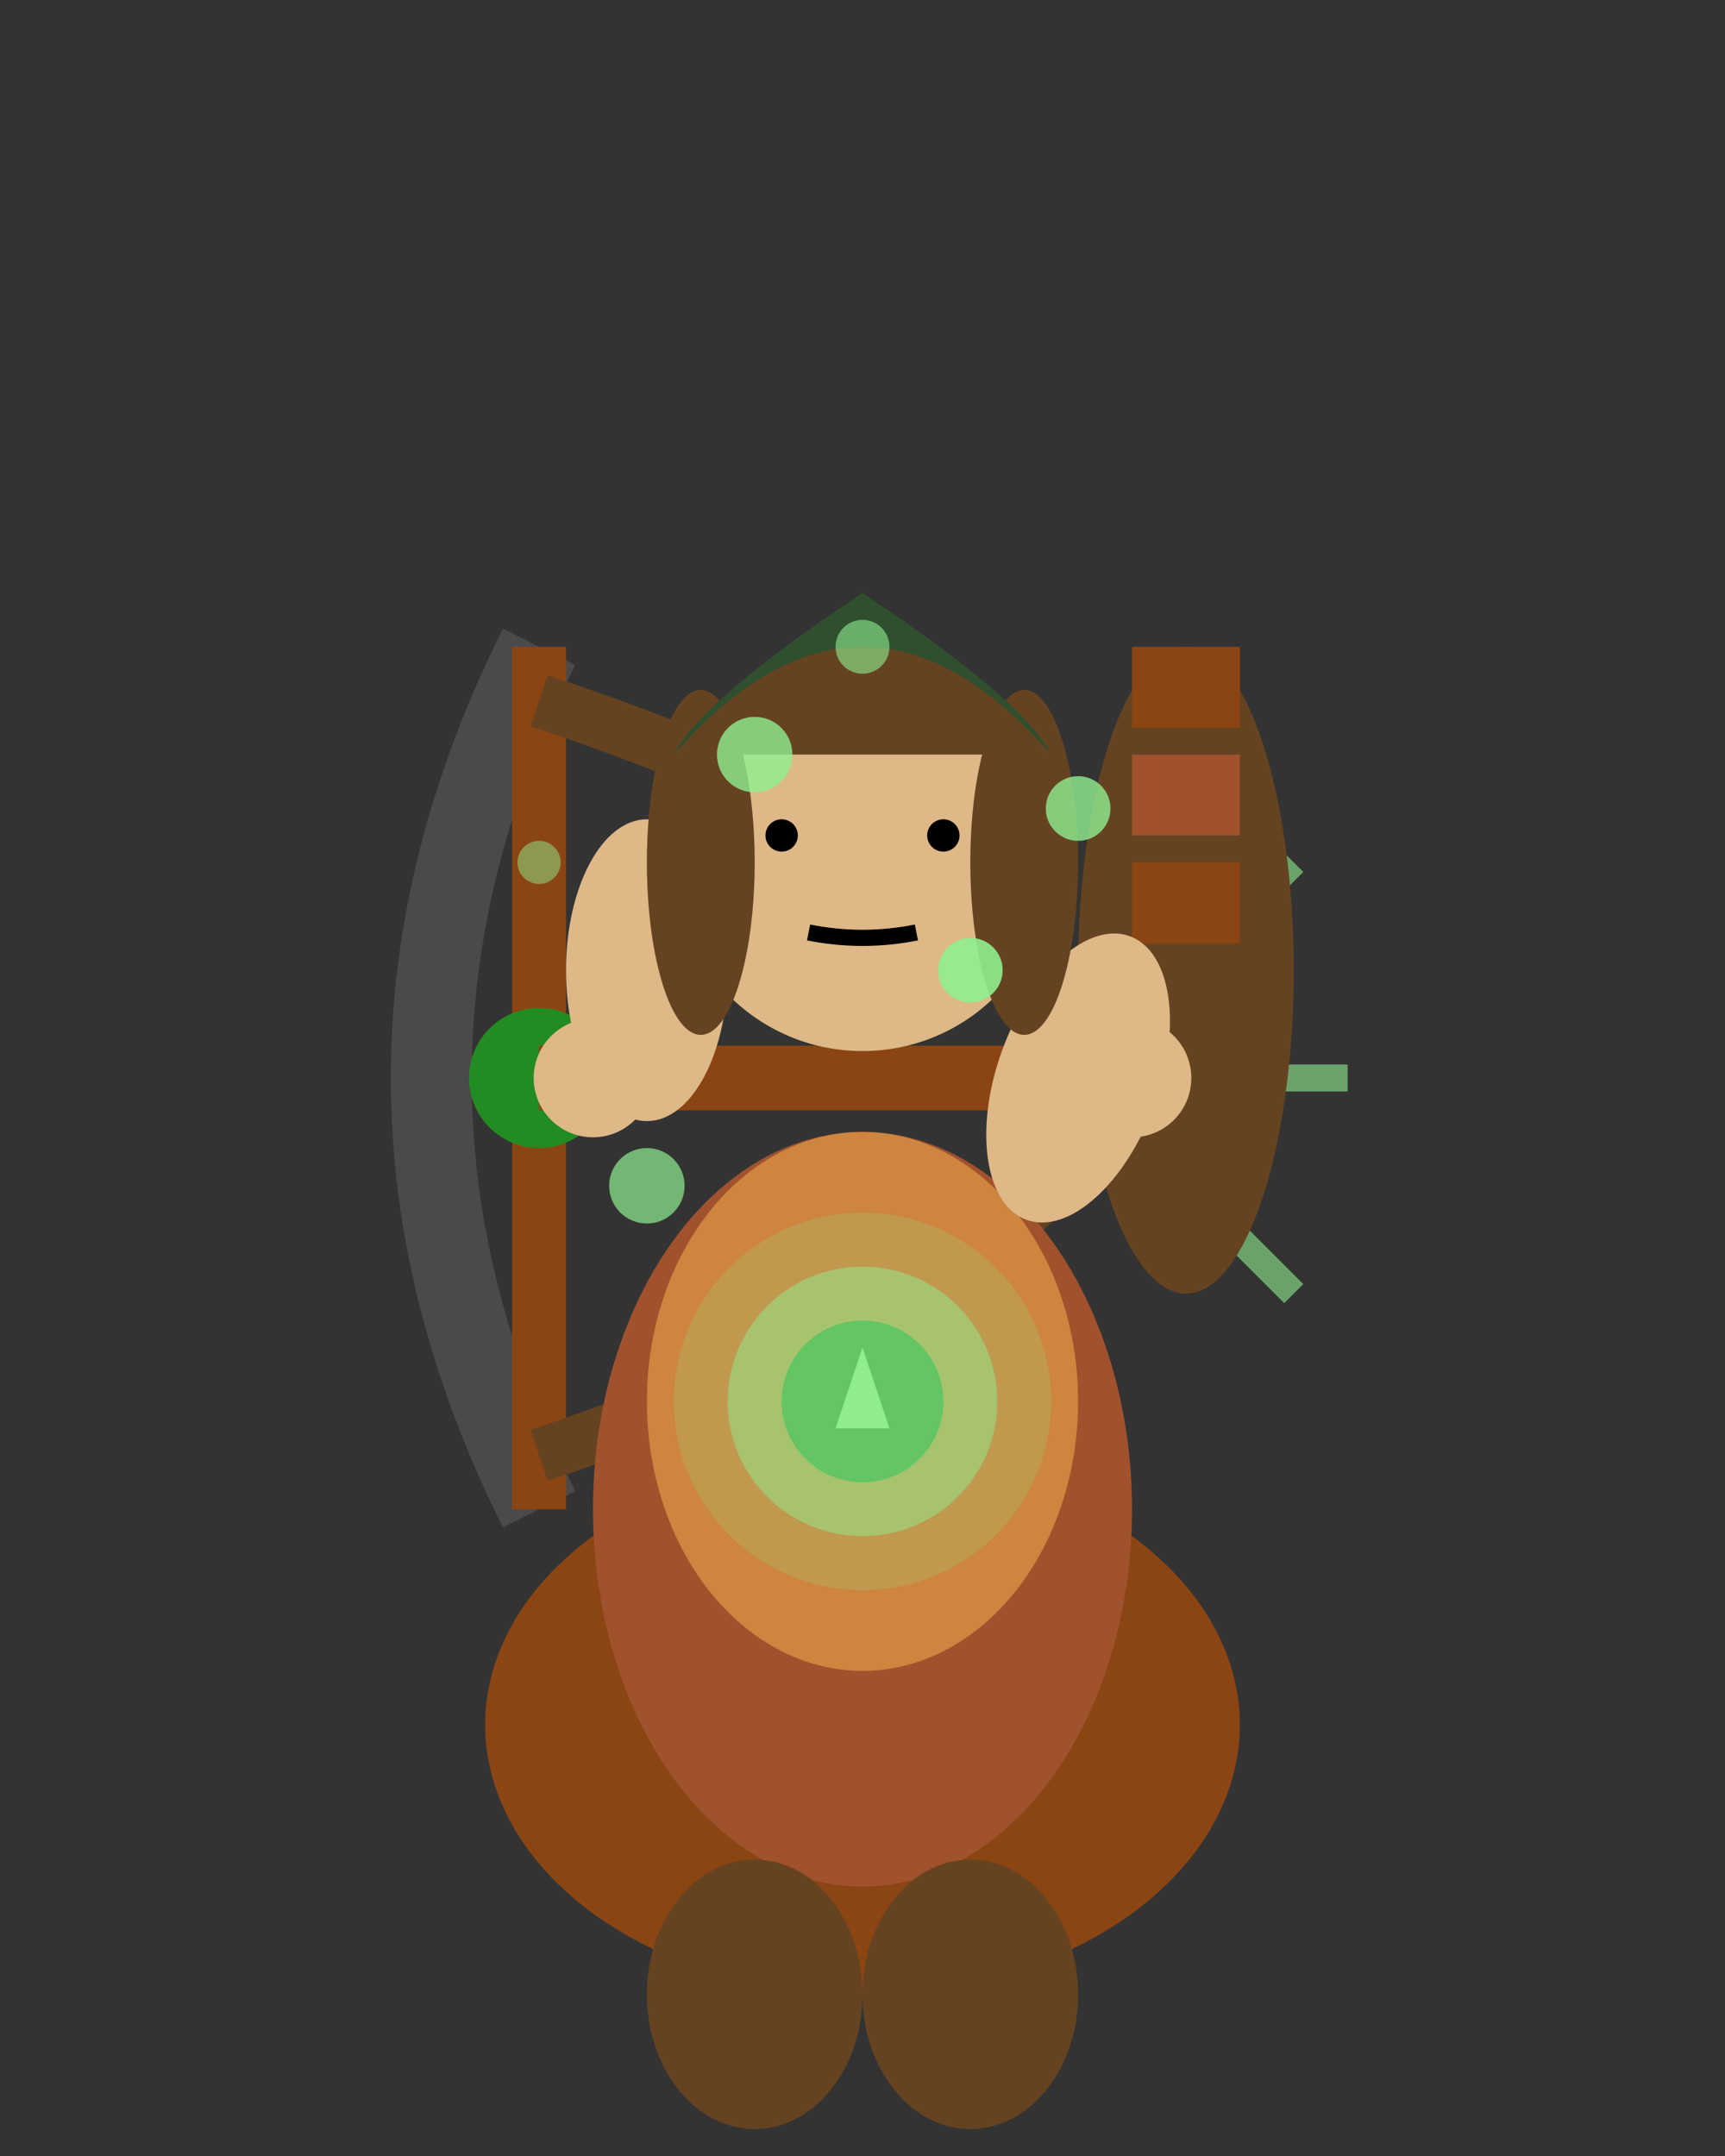 <svg width="32" height="40" viewBox="0 0 32 40" xmlns="http://www.w3.org/2000/svg">
  <rect x="0" y="0" width="32" height="40" fill="#333333" stroke="none"/>
  <!-- Huntress Attack Frame 2 - Perfect aim (maximum tension) -->
  
  <!-- Bow (maximum draw) -->
  <path d="M 10 12 Q 8 16 8 20 Q 8 24 10 28" stroke="#4A4A4A" stroke-width="1.5" fill="none"/>
  <line x1="10" y1="12" x2="10" y2="28" stroke="#8B4513" stroke-width="1"/>
  <circle cx="10" cy="20" r="1.3" fill="#228B22" opacity="1.0"/>
  
  <!-- Bowstring (maximum tension) -->
  <path d="M 10 13 Q 19 16 21 20 Q 19 24 10 27" stroke="#654321" stroke-width="1" fill="none"/>
  
  <!-- Arrow (fully drawn, glowing) -->
  <line x1="10" y1="20" x2="20" y2="20" stroke="#8B4513" stroke-width="1.2"/>
  <polygon points="20,19.3 22,20 20,20.7" fill="#C0C0C0"/>
  <circle cx="11" cy="20" r="0.6" fill="#654321"/>
  
  <!-- Arrow energy buildup (maximum) -->
  <circle cx="21" cy="20" r="0.8" fill="#90EE90" opacity="0.9"/>
  <circle cx="20" cy="19" r="0.5" fill="#90EE90" opacity="0.7"/>
  <circle cx="20" cy="21" r="0.5" fill="#90EE90" opacity="0.7"/>
  <circle cx="22" cy="20" r="0.4" fill="#FFFF00" opacity="0.8"/>
  
  <!-- Energy lines radiating from arrow tip -->
  <line x1="22" y1="18" x2="24" y2="16" stroke="#90EE90" stroke-width="0.5" opacity="0.6"/>
  <line x1="22" y1="22" x2="24" y2="24" stroke="#90EE90" stroke-width="0.5" opacity="0.6"/>
  <line x1="23" y1="20" x2="25" y2="20" stroke="#90EE90" stroke-width="0.5" opacity="0.6"/>
  
  <!-- Quiver on back -->
  <ellipse cx="22" cy="18" rx="2" ry="6" fill="#654321"/>
  <rect x="21" y="12" width="2" height="1.5" fill="#8B4513"/>
  <rect x="21" y="14" width="2" height="1.5" fill="#A0522D"/>
  <rect x="21" y="16" width="2" height="1.5" fill="#8B4513"/>
  
  <!-- Body - leather armor (perfect stance) -->
  <ellipse cx="16" cy="32" rx="7" ry="5" fill="#8B4513"/>
  <ellipse cx="16" cy="28" rx="5" ry="7" fill="#A0522D"/>
  <ellipse cx="16" cy="26" rx="4" ry="5" fill="#CD853F"/>
  
  <!-- Nature emblem on chest (maximum glow) -->
  <circle cx="16" cy="26" r="1.5" fill="#228B22" opacity="1.0"/>
  <polygon points="16,25 15.5,26.5 16.5,26.5" fill="#90EE90"/>
  <circle cx="16" cy="26" r="2.5" fill="#90EE90" opacity="0.5"/>
  <circle cx="16" cy="26" r="3.5" fill="#90EE90" opacity="0.2"/>
  
  <!-- Arms - maximum draw tension -->
  <ellipse cx="12" cy="18" rx="1.5" ry="2.8" fill="#DEB887"/>
  <ellipse cx="20" cy="20" rx="1.5" ry="2.8" fill="#DEB887" transform="rotate(20 20 20)"/>
  
  <!-- Hands - maximum grip -->
  <circle cx="11" cy="20" r="1.1" fill="#DEB887"/>
  <circle cx="21" cy="20" r="1.1" fill="#DEB887"/>
  
  <!-- Head (intense focus) -->
  <circle cx="16" cy="16" r="3.5" fill="#DEB887"/>
  
  <!-- Hair - tension movement -->
  <path d="M 12.5 14 Q 14 12 16 12 Q 18 12 19.5 14" fill="#654321"/>
  <ellipse cx="13" cy="16" rx="1" ry="3.2" fill="#654321"/>
  <ellipse cx="19" cy="16" rx="1" ry="3.2" fill="#654321"/>
  
  <!-- Face - laser focus -->
  <circle cx="14.5" cy="15.5" r="0.3" fill="#000"/>
  <circle cx="17.5" cy="15.5" r="0.3" fill="#000"/>
  <path d="M 15 17.3 Q 16 17.5 17 17.3" stroke="#000" stroke-width="0.3" fill="none"/>
  
  <!-- Hood/cap -->
  <path d="M 12.5 14 Q 16 10 19.5 14 Q 19 13 16 11 Q 13 13 12.5 14" fill="#2F4F2F"/>
  
  <!-- Leg armor/boots - stable stance -->
  <ellipse cx="14" cy="37" rx="2" ry="2.5" fill="#654321"/>
  <ellipse cx="18" cy="37" rx="2" ry="2.5" fill="#654321"/>
  
  <!-- Nature magic aura (maximum power) -->
  <circle cx="14" cy="14" r="0.7" fill="#90EE90" opacity="0.8"/>
  <circle cx="18" cy="18" r="0.6" fill="#90EE90" opacity="0.9"/>
  <circle cx="12" cy="22" r="0.7" fill="#90EE90" opacity="0.7"/>
  <circle cx="20" cy="15" r="0.6" fill="#90EE90" opacity="0.8"/>
  <circle cx="16" cy="12" r="0.5" fill="#90EE90" opacity="0.6"/>
  <circle cx="10" cy="16" r="0.4" fill="#90EE90" opacity="0.5"/>
</svg> 